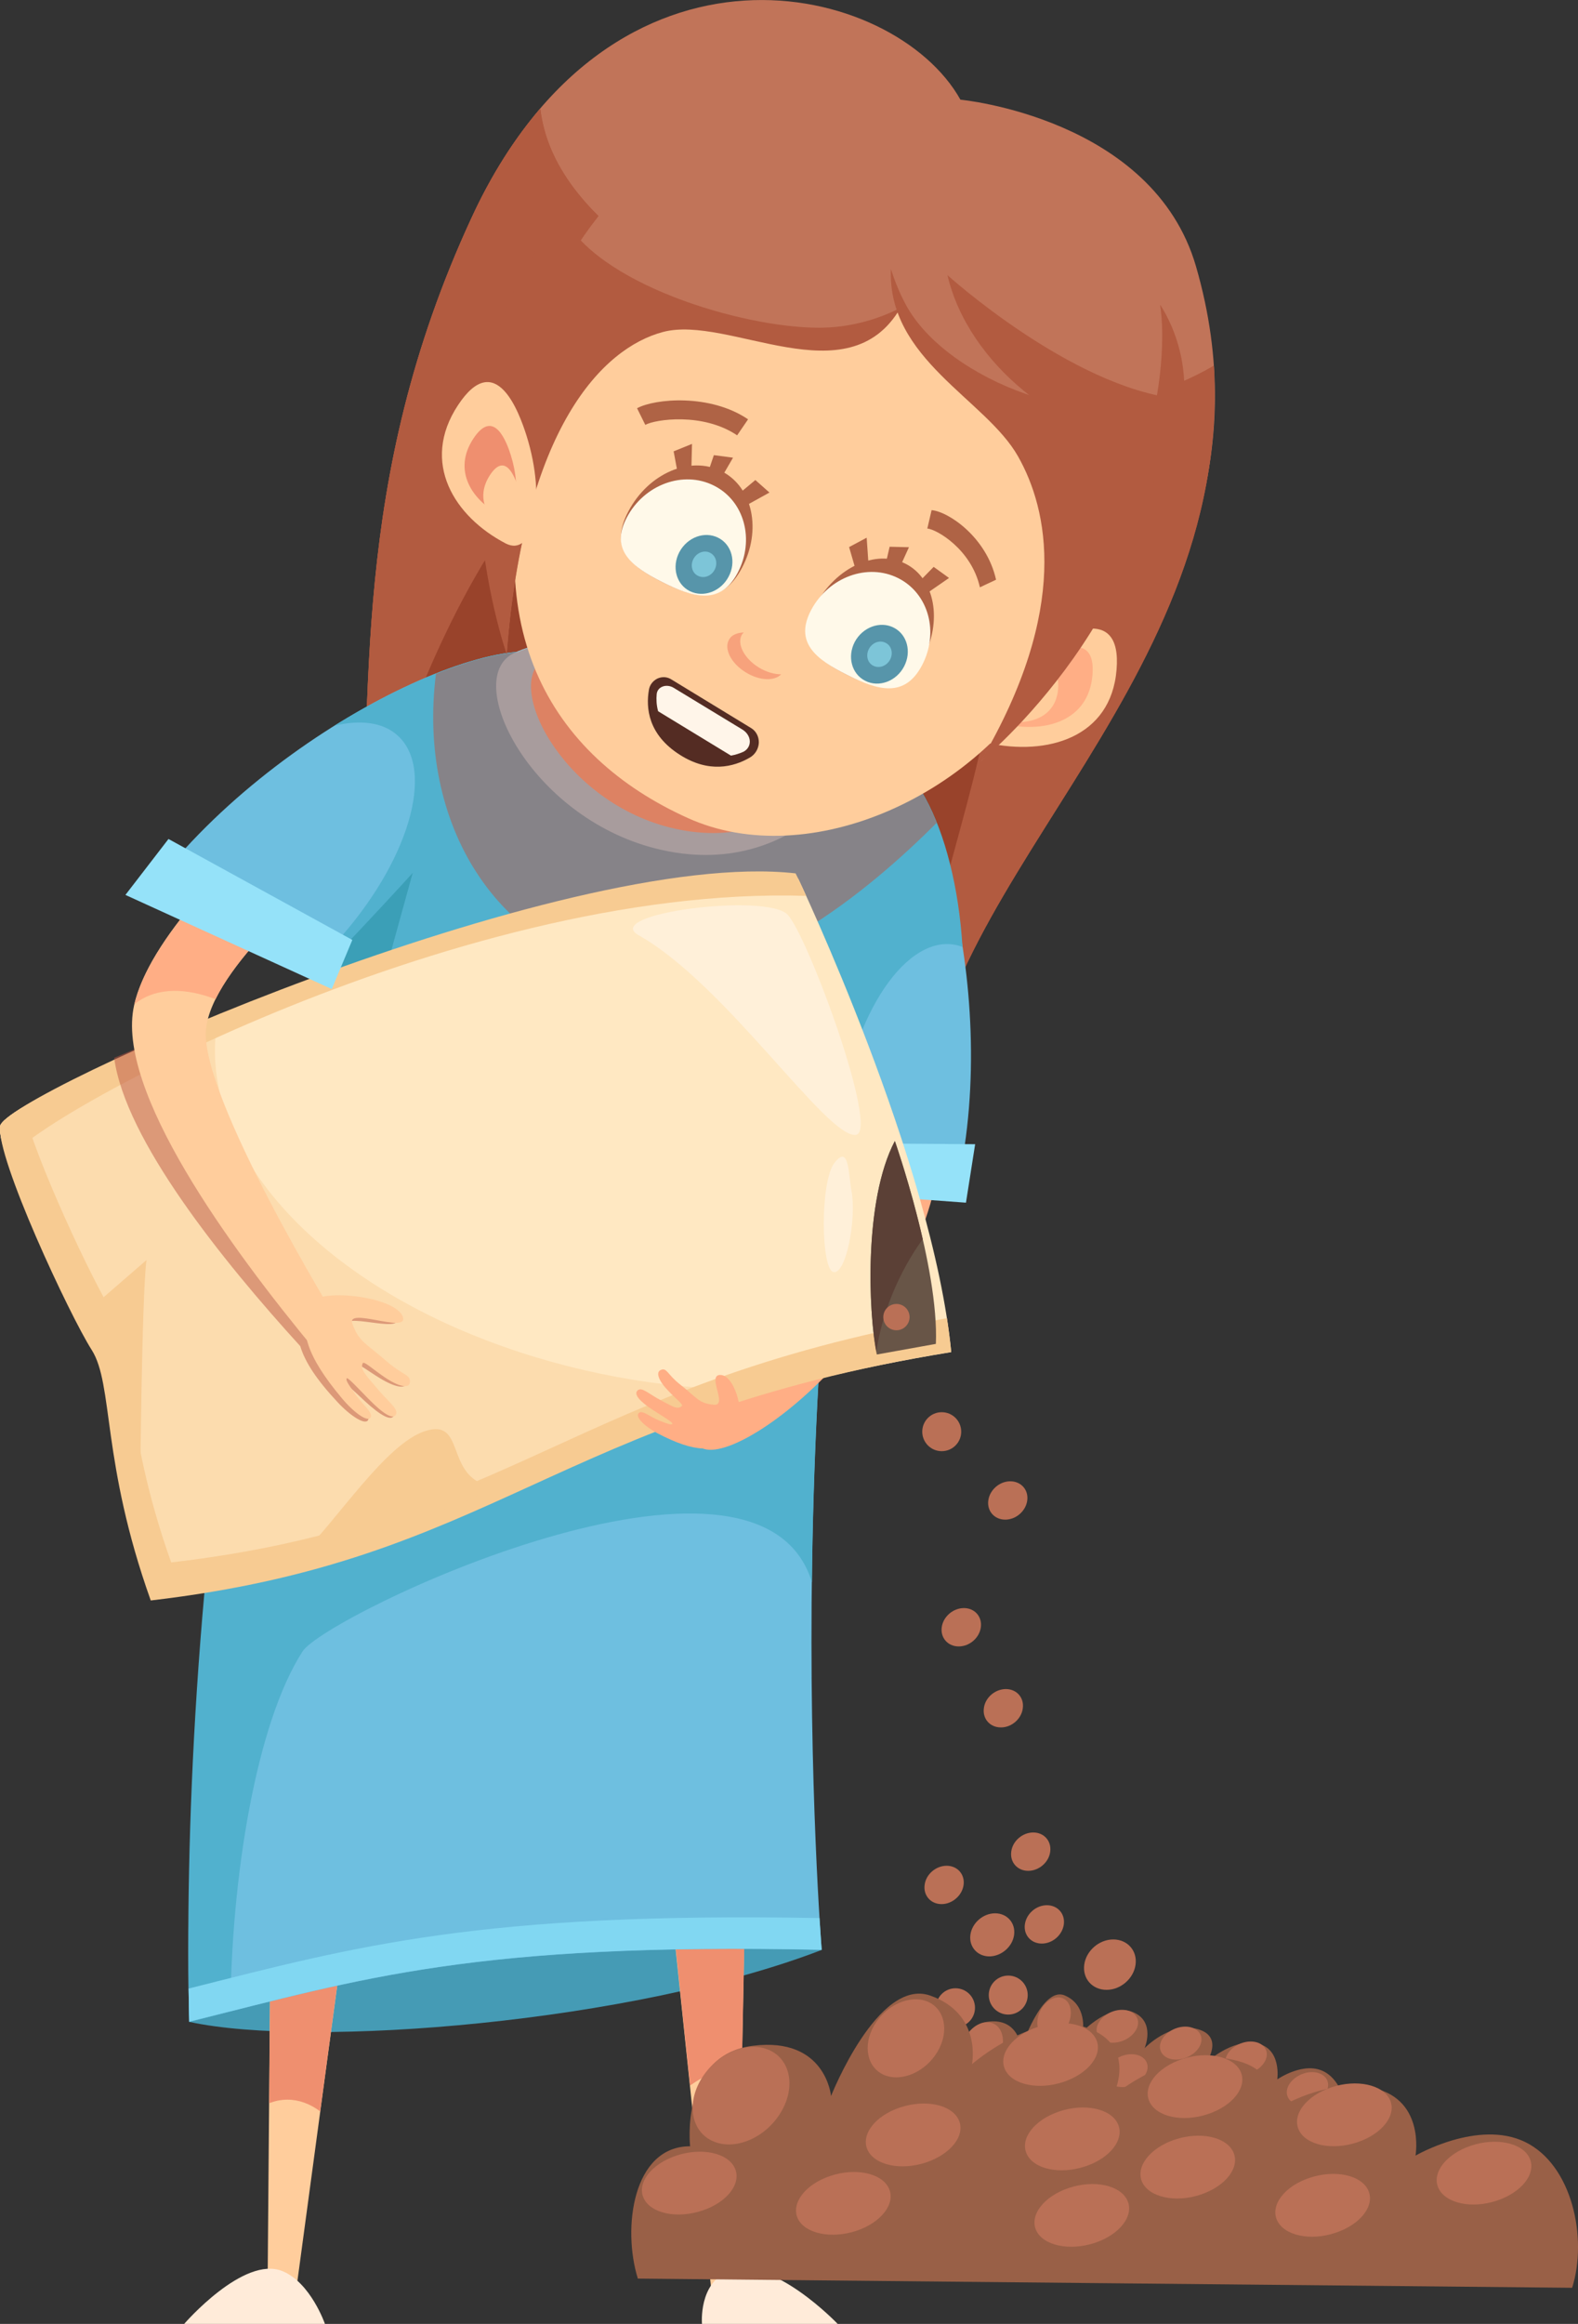 <svg width="99.65" height="146.64" viewBox="0 0 99.65 146.64" xmlns="http://www.w3.org/2000/svg" xmlns:xlink="http://www.w3.org/1999/xlink" xml:space="preserve" overflow="hidden"><rect x="0" y="0" width="99.65" height="146.64" fill="#333333" stroke="none"/><defs></defs><path d="M11.95 127.58C19.65 129.26 40.02 127.62 51.89 123.04L39.5 109.93 24.58 113 15.12 117 11.95 127.58Z" fill="#459BB5"/><g><path d="M83.69 130.76C82.39 130 80.66 131.21 80.66 131.21 80.66 131.21 80.95 129.24 79.36 128.94 77.77 128.64 76.18 130.15 76.18 130.15 76.18 130.15 77.34 128.49 75.6 128.03 73.87 127.58 72.28 129.24 72.28 129.24 72.28 129.24 73 127.58 71.56 126.97 70.12 126.36 68.38 128.18 68.38 128.18 68.38 128.18 68.67 126.51 67.23 125.91 65.79 125.31 64.49 129.24 64.49 129.24 64.49 129.24 64.35 127.27 62.32 127.58 60.3 127.88 60.59 130.91 60.59 130.91 59 130.91 58.71 133.63 59.15 135.3L85 135.6C85.43 133.93 84.99 131.51 83.69 130.76Z" fill="#996047"/><path d="M63.1 129.77C63.52 128.93 63.37 128 62.76 127.7 62.15 127.4 61.32 127.83 60.9 128.67 60.48 129.51 60.64 130.44 61.24 130.74 61.85 131.05 62.68 130.61 63.1 129.77Z" fill="#BA7056"/><path d="M67.44 127.76C67.77 127.09 67.64 126.35 67.16 126.11 66.68 125.87 66.02 126.22 65.69 126.89 65.36 127.56 65.49 128.3 65.97 128.54 66.45 128.78 67.11 128.43 67.44 127.76Z" fill="#BA7056"/><path d="M70.92 128.77C71.61 128.49 72.02 127.86 71.82 127.36 71.62 126.86 70.9 126.67 70.2 126.95 69.51 127.23 69.1 127.86 69.3 128.36 69.5 128.86 70.22 129.04 70.92 128.77Z" fill="#BA7056"/><path d="M74.92 129.83C75.62 129.55 76.02 128.92 75.82 128.42 75.62 127.92 74.9 127.73 74.2 128.01 73.51 128.29 73.1 128.92 73.3 129.42 73.5 129.93 74.22 130.11 74.92 129.83Z" fill="#BA7056"/><path d="M71.52 131.57C72.21 131.29 72.62 130.66 72.42 130.16 72.22 129.66 71.5 129.47 70.8 129.75 70.11 130.03 69.7 130.66 69.9 131.16 70.1 131.66 70.82 131.84 71.52 131.57Z" fill="#BA7056"/><path d="M67.12 131.43C67.81 131.15 68.22 130.52 68.02 130.02 67.82 129.52 67.1 129.33 66.4 129.61 65.7 129.89 65.3 130.52 65.5 131.02 65.7 131.53 66.43 131.71 67.12 131.43Z" fill="#BA7056"/><path d="M60.92 133.03C61.61 132.75 62.02 132.12 61.82 131.62 61.62 131.12 60.9 130.93 60.2 131.21 59.51 131.49 59.1 132.12 59.3 132.62 59.51 133.13 60.23 133.31 60.92 133.03Z" fill="#BA7056"/><path d="M79.05 130.77C79.74 130.49 80.15 129.86 79.95 129.36 79.75 128.86 79.03 128.67 78.33 128.95 77.63 129.23 77.23 129.86 77.43 130.36 77.63 130.86 78.35 131.04 79.05 130.77Z" fill="#BA7056"/><path d="M82.92 132.7C83.62 132.42 84.02 131.79 83.82 131.29 83.62 130.79 82.9 130.6 82.21 130.88 81.52 131.16 81.11 131.79 81.31 132.29 81.5 132.79 82.22 132.98 82.92 132.7Z" fill="#BA7056"/><path d="M78.45 133.77C79.15 133.49 79.55 132.86 79.35 132.36 79.15 131.86 78.43 131.67 77.73 131.95 77.03 132.23 76.63 132.86 76.83 133.36 77.03 133.86 77.76 134.04 78.45 133.77Z" fill="#BA7056"/><path d="M74.72 132.5C75.42 132.22 75.82 131.59 75.62 131.09 75.42 130.59 74.7 130.4 74 130.68 73.31 130.96 72.9 131.59 73.1 132.09 73.3 132.59 74.02 132.78 74.72 132.5Z" fill="#BA7056"/><path d="M71.79 134.1C72.48 133.82 72.89 133.19 72.69 132.69 72.49 132.19 71.77 132 71.07 132.28 70.37 132.56 69.97 133.19 70.17 133.69 70.37 134.19 71.09 134.38 71.79 134.1Z" fill="#BA7056"/><path d="M65.19 133.7C65.89 133.42 66.29 132.79 66.09 132.29 65.89 131.79 65.17 131.6 64.47 131.88 63.78 132.16 63.37 132.79 63.57 133.29 63.77 133.79 64.49 133.98 65.19 133.7Z" fill="#BA7056"/></g><path d="M69.36 135.99C69.36 135.29 66.61 134.72 63.23 134.72 59.84 134.72 57.1 135.29 57.1 135.99 57.1 136.69 59.85 137.26 63.23 137.26 66.62 137.25 69.36 136.69 69.36 135.99Z" fill="#FFD880"/><path d="M77.76 136.19C77.76 135.6 76.82 135.12 75.66 135.12 74.5 135.12 73.56 135.6 73.56 136.19 73.56 136.78 74.5 137.26 75.66 137.26 76.82 137.25 77.76 136.78 77.76 136.19Z" fill="#FFD880"/><path d="M22.66 56.03C23.64 43.94 22.04 30.46 29.79 13.72 38.66-5.42 56.5-1.15 60.65 6.29 60.65 6.29 72.81 7.43 75.53 16.82 82.36 40.42 57.58 53.69 58.36 72.02 22.66 86.65 22.22 61.49 22.66 56.03Z" fill="#C17459"/><path d="M76.65 23.08C71.13 26.33 63.7 26.58 54.83 23.13 44.15 18.98 34.95 13.99 34.12 6.85 32.54 8.7 31.06 10.96 29.79 13.72 22.03 30.46 23.63 43.94 22.66 56.03 22.22 61.49 22.66 86.66 58.36 72.03 57.7 56.4 77.85 43.87 76.65 23.08Z" fill="#B25B40"/><path d="M76.65 23.08C71.13 26.33 63.7 26.58 54.83 23.13 44.15 18.98 34.95 13.99 34.12 6.85 32.54 8.7 31.06 10.96 29.79 13.72 22.03 30.46 23.63 43.94 22.66 56.03 22.22 61.49 22.66 86.66 58.36 72.03 57.7 56.4 77.85 43.87 76.65 23.08Z" fill="#B25B40"/><path d="M50.44 25.03C36.29 19.15 26.13 40.35 22.67 56.03 22.23 61.46 22.67 86.29 57.62 72.32 57.62 71.9 57.63 71.47 57.6 71.03 56.44 52.22 74.03 34.82 50.44 25.03Z" fill="#99432B"/><path d="M16.89 145.33 18.51 145.94 26.73 85.01 17.36 88.23Z" fill="#FFCD9C"/><path d="M18.15 132.49C18.88 132.49 19.58 132.75 20.22 133.23L26.73 85.01 17.36 88.23 17 132.71C17.37 132.57 17.75 132.49 18.15 132.49Z" fill="#EF8F6F"/><path d="M45.08 146.04 46.55 145.53 47.78 82.77 38.8 86.09Z" fill="#FFCD9C"/><path d="M46.79 130.49C46.81 130.49 46.83 130.49 46.85 130.49L47.79 82.77 38.81 86.08 43.58 131.6C44.54 130.9 45.63 130.49 46.79 130.49Z" fill="#EF8F6F"/><path d="M11.95 127.58C22.84 124.86 29.99 122.57 51.89 123.04 51.89 123.04 48.56 81.89 57.03 50.11 58.06 46.23 39.55 39.79 35.24 42.62 15.88 55.33 11.37 105.5 11.95 127.58Z" fill="#6EBFE0"/><path d="M34.04 41.64C14.67 54.35 11.37 105.5 11.95 127.58 12.84 127.36 13.7 127.14 14.55 126.92 14.6 118.47 16.18 108.73 19.11 104.2 20.59 101.91 47.9 88.87 51.27 99.83 51.44 85.38 52.67 66.5 57.04 50.11 58.07 46.23 38.36 38.81 34.04 41.64Z" fill="#51B1CE"/><path d="M23.65 63.81 26.65 52.95 21.72 58.78 19.8 63.97Z" fill="#3B9FB7"/><path d="M56.62 71.59C52.24 83.74 42.84 89.51 44.04 91.14 45.74 93.44 58.54 83.86 59.44 72.25 59.43 72.24 57.05 70.4 56.62 71.59Z" fill="#FFAE85"/><path d="M54.82 47.89C58.48 46.67 63.29 62.21 60.47 74.72L51.19 73.31C51.19 73.31 53 48.5 54.82 47.89Z" fill="#6EBFE0"/><path d="M53.09 70.08C54.06 63.43 57.62 58.56 60.78 59.75 60.33 52.31 57.33 46.22 53.73 47.52 51.93 48.17 51.18 73.31 51.18 73.31L52.85 73.56C52.84 72.45 52.92 71.28 53.09 70.08Z" fill="#51B1CE"/><path d="M48.11 74.94 61 75.89 61.58 72.2 49.1 72.11Z" fill="#95E2F9"/><path d="M35.86 42.04C33.22 38.44 17.16 45.66 9.25 56.52L19.42 61.4C19.42 61.41 37.17 43.83 35.86 42.04Z" fill="#6EBFE0"/><path d="M35.86 42.04C34.26 39.86 27.76 41.65 21.12 45.79 22.77 45.4 24.19 45.57 25.12 46.42 27.53 48.61 25.78 54.46 21.21 59.48 20.59 60.16 19.96 60.78 19.31 61.36L20.18 61.35C20.18 61.35 37.17 43.83 35.86 42.04Z" fill="#51B1CE"/><path d="M41.4 53.54C33.43 51.52 29.19 42.85 32.42 41.23 38.44 38.22 52.56 45.03 53.8 46.27 55.42 47.89 50.4 55.82 41.4 53.54Z" fill="#95E2F9"/><path d="M42.28 52.21C35.36 50.46 31.67 42.92 34.48 41.52 39.71 38.91 51.98 44.82 53.06 45.9 54.46 47.3 50.1 54.19 42.28 52.21Z" fill="#FFAE85"/><path d="M40.17 61.55C47.18 62.64 54.94 56.14 59.15 51.92 58.2 49.55 56.91 47.9 55.44 47.47 54.99 47.1 54.46 46.73 53.86 46.36 53.84 46.34 53.82 46.31 53.8 46.29 52.57 45.06 38.76 38.4 32.63 41.16 32.52 41.17 32.4 41.18 32.28 41.19 32.22 41.2 32.16 41.21 32.1 41.22 31.88 41.25 31.66 41.28 31.43 41.33 31.36 41.34 31.29 41.36 31.22 41.37 30.98 41.42 30.73 41.48 30.48 41.54 30.42 41.55 30.37 41.57 30.31 41.58 29.44 41.81 28.51 42.13 27.53 42.52 26.34 51.93 31.32 60.17 40.17 61.55Z" fill="#BC5642" opacity="0.5"/><path d="M9.95 100C6.83 91.24 7.74 86.89 6.35 84.71 4.96 82.53-0.26 73.07 0.01 71.06 0.27 69.05 35.68 53.78 50.41 55.45 50.41 55.45 58.9 73.27 60.07 85.32 34.97 89.42 31.79 97.45 9.95 100Z" fill="#FFE8C2"/><path d="M32.84 85.33C19.78 81.06 12.2 72.21 13.78 64.15 5.92 67.29 0.12 70.25 0.01 71.06-0.26 73.07 4.96 82.52 6.35 84.71 7.74 86.89 6.83 91.24 9.95 100 28.12 97.88 33.38 91.97 49.09 87.67 43.84 87.84 38.23 87.09 32.84 85.33Z" fill="#FCDCAE"/><g><path d="M0.56 73.25C0.82 71.24 28.44 55.81 50.91 56.53 50.45 55.5 50.24 55.11 50.24 55.11 35.51 53.45 0.27 69.05 0.01 71.06-0.05 71.51 0.18 72.35 0.56 73.38 0.57 73.34 0.56 73.29 0.56 73.25Z" fill="#F7CB92"/></g><path d="M10.81 98.59C7.69 89.83 8.48 84.96 7.08 82.78 5.88 80.9 2.24 73.2 1.45 69.86 0.55 70.41 0.04 70.82 0.01 71.06-0.25 73.07 4.4 83 5.79 85.18 7.18 87.36 6.39 92.23 9.52 100.99 31.36 98.44 34.97 89.42 60.07 85.31 60 84.62 59.91 83.91 59.8 83.18 36.12 87.41 32.19 96.1 10.81 98.59Z" fill="#F7CB92"/><path d="M21.33 88.49C22.12 89.34 23.09 89.97 23.25 89.59 23.4 89.26 22.67 88.79 22.15 88.11 21.69 87.51 21.53 87.31 21.61 87.19 21.66 87.11 22.32 87.74 23.06 88.43 24.02 89.31 24.72 89.71 24.88 89.31 25.02 88.92 24.33 88.54 23.5 87.64 22.79 86.88 22.46 86.59 22.6 86.2 22.66 86.02 23.16 86.46 24 86.97 24.97 87.56 25.62 87.65 25.67 87.27 25.72 86.73 25.21 86.83 24.14 85.99 22.75 84.9 22.34 84.88 21.85 83.74 21.41 82.69 25.39 84.18 25.07 83.19 24.74 82.18 21.52 81.75 19.89 82.13 17.48 78.46 11.67 69.22 11.98 66.04 12.02 65.6 12.16 65.14 12.38 64.66 10.52 65.37 8.78 66.08 7.21 66.75 7.9 71.9 14 79.5 18.96 84.94 19.26 85.94 19.99 87.06 21.33 88.49Z" fill="#BC5642" opacity="0.5"/><path d="M13.01 64.94C13.2 63.03 14.98 60.65 17.13 58.41L12.38 56.79C10.5 59 8.94 61.34 8.47 63.43 7.26 68.77 14.52 78.71 19.91 85.21L21.33 83.4C21.33 83.4 12.59 69.17 13.01 64.94Z" fill="#FFCD9C"/><path d="M13.04 56.05C10.88 58.46 9.02 61.08 8.48 63.39 8.56 63.33 8.63 63.25 8.71 63.2 9.99 62.32 11.73 62.33 13.61 63.05 14.35 61.55 15.68 59.92 17.18 58.36L13.04 56.05Z" fill="#FFAE85"/><path d="M22.25 59.31 10.64 52.94 7.92 56.47 20.95 62.41Z" fill="#95E2F9"/><path d="M56.51 72C54.49 75.83 54.87 83.15 55.37 85.47L59.1 84.8C59.3 79.96 56.51 72 56.51 72Z" fill="#685547"/><path d="M56.34 81.69C56.88 80.36 57.55 79.18 58.27 78.19 57.51 74.86 56.51 72 56.51 72 54.54 75.74 54.85 82.79 55.34 85.28 55.51 84.14 55.84 82.92 56.34 81.69Z" fill="#5B4036"/><path d="M44.33 146.64 52.9 146.64C52.9 146.64 48.76 142.3 46.04 143.31 44.1 144.04 44.33 146.64 44.33 146.64Z" fill="#FFEBD9"/><path d="M20.52 146.64 11.63 146.64C11.63 146.64 15.38 142.3 17.84 143.31 19.62 144.04 20.52 146.64 20.52 146.64Z" fill="#FFEBD9"/><path d="M62.35 46.88C66.13 47.71 70.16 46.55 70.51 42.26 70.87 37.97 66.98 40.1 65.65 40.9 61.94 43.14 60.28 46.42 62.35 46.88Z" fill="#FFCD9C"/><path d="M63.48 45.7C66.03 46.26 68.75 45.49 68.99 42.59 69.23 39.69 66.6 41.13 65.71 41.67 63.2 43.18 62.08 45.4 63.48 45.7Z" fill="#FFAE85"/><path d="M63.3 45.46C64.93 45.82 66.66 45.32 66.82 43.48 66.98 41.64 65.3 42.55 64.72 42.89 63.13 43.84 62.41 45.26 63.3 45.46Z" fill="#FFCD9C"/><path d="M43.44 51.62C34.86 47.75 29.54 39.53 34.24 25.7 39.3 10.8 49.7 7.25 59.26 11.45 68.81 15.64 75.77 24.14 66.56 41.64 62.03 50.22 51.08 55.07 43.44 51.62Z" fill="#FFCD9C"/><path d="M31.99 41.29C33.07 26.96 38.14 21.49 41.93 20.48 47.1 19.1 57.31 28.33 58.43 13.02 59.55-2.29 47.17 5.75 42.32 9.29 28.07 19.69 31.99 41.29 31.99 41.29Z" fill="#C17459"/><path d="M61.94 48.05C67.6 38.42 66.89 31.41 65 28.06 62.42 23.5 52.06 21.87 58.13 11.61 64.2 1.35 71.1 11.45 72.53 17.12 76.72 33.79 61.94 48.05 61.94 48.05Z" fill="#C17459"/><path d="M41.52 90.44C40.74 90.03 40.08 89.41 40.34 89.16 40.56 88.95 41.05 89.41 41.66 89.65 42.2 89.86 42.38 89.93 42.46 89.84 42.52 89.77 41.92 89.41 41.26 88.99 40.42 88.45 39.99 87.98 40.27 87.73 40.54 87.5 40.96 87.96 41.79 88.39 42.5 88.76 42.77 88.96 43.05 88.73 43.18 88.63 42.75 88.34 42.22 87.78 41.59 87.14 41.41 86.61 41.7 86.46 42.11 86.25 42.12 86.72 42.96 87.37 44.04 88.22 44.13 88.56 45.09 88.64 45.98 88.71 44.63 86.78 45.47 86.76 46.57 86.73 47.23 90.09 46.4 90.73 45.19 91.66 43.9 91.69 41.52 90.44Z" fill="#FFAE85"/><path d="M21.59 88.23C22.32 89.11 23.24 89.79 23.41 89.43 23.56 89.12 22.87 88.62 22.39 87.91 21.97 87.3 21.82 87.09 21.9 86.97 21.95 86.89 22.57 87.55 23.27 88.27 24.17 89.19 24.84 89.63 25.01 89.24 25.16 88.87 24.5 88.45 23.73 87.51 23.06 86.72 22.75 86.41 22.9 86.03 22.97 85.86 23.44 86.32 24.24 86.87 25.17 87.51 25.81 87.63 25.88 87.26 25.96 86.72 25.45 86.8 24.42 85.9 23.09 84.74 22.69 84.7 22.25 83.53 21.85 82.45 25.73 84.15 25.45 83.13 25.08 81.78 19.89 81.2 19.48 82.34 18.92 83.98 19.35 85.56 21.59 88.23Z" fill="#FFCD9C"/><path d="M8.85 94.1C8.85 94.1 8.95 81.8 9.25 79.51L6.25 82.11 8.85 94.1Z" fill="#F7CB92"/><path d="M11.91 125.48C11.92 126.2 11.93 126.9 11.95 127.57 22.84 124.85 29.99 122.56 51.89 123.03 51.89 123.03 51.83 122.32 51.75 121.03 30.32 120.64 22.48 122.81 11.91 125.48Z" fill="#81D7F2"/><path d="M18.95 98.2C21.27 95.96 24.35 91.1 26.85 90.3 29.35 89.5 28.15 92.9 30.65 93.7 32.46 94.28 18.95 98.2 18.95 98.2Z" fill="#F7CB92"/><path d="M54.05 71.61C52.23 71.85 45.84 62.11 40.34 59.02 37.9 57.65 48.44 56.32 49.74 57.72 51.04 59.11 55.55 71.41 54.05 71.61Z" fill="#FFF0D9"/><path d="M53.77 75.14C54.1 76.87 53.44 80.41 52.64 80.27 51.84 80.14 51.77 74.57 52.7 73.37 53.63 72.18 53.57 74.08 53.77 75.14Z" fill="#FFF0D9"/><path d="M57.2 19.22C56.81 18.5 56.51 17.75 56.26 16.98 56.03 22.67 62.25 25.19 64.29 28.8 66.18 32.14 67.59 38.41 61.93 48.04 61.93 48.04 73.73 38.45 73.32 24.85 69.4 27.45 59.85 24.15 57.2 19.22Z" fill="#B25B40"/><path d="M51.71 20.68C46.84 20.68 37.58 17.9 35.52 13.54 26.13 24.64 32 41.29 32 41.29 33.08 26.96 38.07 21.96 41.86 20.95 46.02 19.84 53.54 25.13 56.86 19.43 55.3 20.22 53.55 20.68 51.71 20.68Z" fill="#B25B40"/><path d="M31.93 34.29C28.71 32.61 26.53 29.2 28.92 25.57 31.31 21.94 32.79 26.04 33.25 27.49 34.53 31.57 33.7 35.21 31.93 34.29Z" fill="#FFCD9C"/><path d="M31.54 32.46C29.78 31.54 28.58 29.67 29.89 27.68 31.2 25.69 32.01 27.93 32.26 28.73 32.96 30.96 32.51 32.96 31.54 32.46Z" fill="#EF8F6F"/><path d="M32.19 33.6C30.85 32.9 29.95 31.49 30.94 29.98 31.93 28.47 32.54 30.17 32.73 30.78 33.27 32.46 32.93 33.98 32.19 33.6Z" fill="#FFCD9C"/><path d="M73.26 19.23C73.73 22.36 72.86 26.83 72.19 28.16L74.39 27.16C75.73 22.69 73.26 19.23 73.26 19.23Z" fill="#B25B40"/><path d="M72.36 28.16C67.1 27.49 61.16 23.03 59.83 17.36 59.83 17.36 67.63 24.42 74.36 25.16L72.36 28.16Z" fill="#B25B40"/><path d="M64.59 107.79C64.68 107.12 64.2 106.58 63.52 106.58 62.84 106.58 62.21 107.12 62.13 107.79 62.04 108.46 62.52 109 63.2 109 63.88 109.01 64.51 108.46 64.59 107.79Z" fill="#BA7056"/><path d="M66.32 116.84C66.41 116.17 65.93 115.63 65.25 115.63 64.57 115.63 63.94 116.17 63.86 116.84 63.77 117.51 64.25 118.05 64.93 118.05 65.61 118.05 66.24 117.51 66.32 116.84Z" fill="#BA7056"/><path d="M61.57 126.69C61.57 126.01 61.02 125.46 60.34 125.46 59.66 125.46 59.11 126.01 59.11 126.69 59.11 127.37 59.66 127.92 60.34 127.92 61.02 127.92 61.57 127.37 61.57 126.69Z" fill="#BA7056"/><path d="M67.18 121.43C67.27 120.76 66.79 120.22 66.11 120.22 65.43 120.22 64.81 120.76 64.72 121.43 64.63 122.1 65.11 122.64 65.79 122.64 66.47 122.64 67.09 122.1 67.18 121.43Z" fill="#BA7056"/><path d="M71.71 123.97C71.83 123.09 71.2 122.38 70.3 122.38 69.41 122.38 68.59 123.09 68.47 123.97 68.35 124.85 68.98 125.56 69.88 125.56 70.77 125.56 71.59 124.85 71.71 123.97Z" fill="#BA7056"/><path d="M64.04 122.09C64.14 121.34 63.6 120.73 62.84 120.73 62.08 120.73 61.38 121.34 61.28 122.09 61.18 122.84 61.72 123.45 62.48 123.45 63.24 123.44 63.94 122.84 64.04 122.09Z" fill="#BA7056"/><path d="M64.9 125.89C64.9 125.21 64.35 124.66 63.67 124.66 62.99 124.66 62.44 125.21 62.44 125.89 62.44 126.57 62.99 127.12 63.67 127.12 64.35 127.12 64.9 126.57 64.9 125.89Z" fill="#BA7056"/><path d="M60.85 118.94C60.94 118.27 60.46 117.73 59.78 117.73 59.1 117.73 58.47 118.27 58.39 118.94 58.3 119.61 58.78 120.15 59.46 120.15 60.13 120.15 60.76 119.61 60.85 118.94Z" fill="#BA7056"/><path d="M61.94 102.68C62.03 102.01 61.55 101.47 60.87 101.47 60.19 101.47 59.56 102.01 59.47 102.68 59.38 103.35 59.86 103.89 60.54 103.89 61.23 103.89 61.85 103.35 61.94 102.68Z" fill="#BA7056"/><path d="M64.87 94.68C64.96 94.01 64.48 93.47 63.8 93.47 63.12 93.47 62.5 94.01 62.41 94.68 62.32 95.35 62.8 95.89 63.48 95.89 64.16 95.89 64.78 95.35 64.87 94.68Z" fill="#BA7056"/><path d="M60.7 90.34C60.7 89.66 60.15 89.11 59.47 89.11 58.79 89.11 58.24 89.66 58.24 90.34 58.24 91.02 58.79 91.57 59.47 91.57 60.15 91.57 60.7 91.02 60.7 90.34Z" fill="#BA7056"/><path d="M57.44 83.11C57.44 82.65 57.07 82.28 56.61 82.28 56.15 82.28 55.78 82.65 55.78 83.11 55.78 83.57 56.15 83.94 56.61 83.94 57.06 83.94 57.44 83.57 57.44 83.11Z" fill="#BA7056"/><g><path d="M46.85 35.84C48.12 33.46 47.54 30.72 45.56 29.73 43.58 28.74 40.96 29.86 39.69 32.25 38.43 34.63 39.86 35.75 41.84 36.74 43.82 37.73 45.59 38.22 46.85 35.84Z" fill="#AF6345"/><path d="M58.27 41.58C59.54 39.2 59.05 36.51 57.18 35.57 55.31 34.63 52.77 35.8 51.51 38.18 50.25 40.56 51.59 41.63 53.46 42.57 55.32 43.51 57 43.96 58.27 41.58Z" fill="#AF6345"/><g><path d="M53.98 35.76 53.62 34.52 54.73 33.93 54.84 35.51Z" fill="#AF6345"/><path d="M55.88 35.8 56.18 34.5 57.4 34.53 56.73 36Z" fill="#AF6345"/><path d="M58.01 36.74 58.96 35.77 59.93 36.47 58.6 37.39Z" fill="#AF6345"/></g><g><path d="M42.78 29.77 42.54 28.48 43.7 28.01 43.66 29.6Z" fill="#AF6345"/><path d="M44.65 29.99 45.08 28.72 46.29 28.88 45.47 30.29Z" fill="#AF6345"/><path d="M46.67 31.15 47.7 30.29 48.59 31.08 47.18 31.86Z" fill="#AF6345"/></g><path d="M46.58 36.15C47.68 34.07 47.01 31.6 45.08 30.64 43.15 29.67 40.69 30.57 39.59 32.64 38.49 34.71 39.91 35.77 41.84 36.74 43.77 37.71 45.48 38.22 46.58 36.15Z" fill="#FFF9E9"/><path d="M58.22 41.99C59.32 39.92 58.65 37.45 56.72 36.48 54.79 35.51 52.34 36.41 51.23 38.48 50.13 40.55 51.55 41.61 53.48 42.58 55.41 43.56 57.12 44.07 58.22 41.99Z" fill="#FFF9E9"/><path d="M40.98 43.52C41.03 43.22 41.23 42.96 41.51 42.82 41.79 42.69 42.1 42.7 42.36 42.85L47.43 45.94C47.75 46.13 47.93 46.49 47.92 46.87 47.9 47.26 47.68 47.62 47.34 47.81 46.32 48.4 44.77 48.79 42.95 47.64 40.92 46.36 40.78 44.66 40.98 43.52Z" fill="#542C23"/><path d="M46.94 47.44C47.2 47.31 47.36 47.06 47.35 46.77 47.34 46.48 47.16 46.21 46.89 46.04L42.54 43.4C42.33 43.27 42.06 43.24 41.85 43.32 41.63 43.4 41.49 43.58 41.47 43.8 41.44 44.11 41.45 44.48 41.56 44.88L46.16 47.68C46.45 47.63 46.71 47.54 46.94 47.44Z" fill="#FFF5E9"/><path d="M46.01 36.39C46.51 35.46 46.21 34.36 45.35 33.93 44.49 33.5 43.4 33.9 42.9 34.84 42.41 35.77 42.7 36.87 43.56 37.3 44.43 37.73 45.52 37.32 46.01 36.39Z" fill="#5795AA"/><path d="M57.09 42.06C57.58 41.13 57.29 40.03 56.43 39.6 55.58 39.17 54.48 39.57 53.98 40.5 53.49 41.43 53.78 42.53 54.64 42.96 55.5 43.4 56.6 42.99 57.09 42.06Z" fill="#5795AA"/><path d="M56.21 41.62C56.42 41.22 56.3 40.74 55.92 40.56 55.55 40.37 55.08 40.55 54.87 40.95 54.66 41.35 54.78 41.83 55.15 42.01 55.53 42.2 56 42.02 56.21 41.62Z" fill="#7DC5D8"/><path d="M45.13 35.95C45.34 35.55 45.22 35.07 44.84 34.88 44.47 34.69 44 34.87 43.79 35.27 43.58 35.67 43.7 36.15 44.07 36.33 44.45 36.53 44.92 36.35 45.13 35.95Z" fill="#7DC5D8"/><g><path d="M61.88 37.06C61.34 34.66 59.15 33.4 58.56 33.35L58.83 32.19C59.9 32.28 62.31 33.91 62.9 36.58L61.88 37.06Z" fill="#AF6345"/></g><g><path d="M46.55 27.47C44.39 26.01 41.37 26.46 40.75 26.81L40.23 25.76C41.35 25.15 44.84 24.83 47.24 26.46L46.55 27.47Z" fill="#AF6345"/></g><path d="M46.97 39.91C46.93 39.95 46.89 39.99 46.86 40.03 46.51 40.61 46.98 41.54 47.92 42.12 48.4 42.41 48.9 42.55 49.33 42.55 48.91 42.99 47.96 42.96 47.1 42.43 46.16 41.86 45.69 40.92 46.05 40.34 46.21 40.06 46.56 39.92 46.97 39.91Z" fill="#F7A27C"/></g><g><path d="M96.31 135.16C93.34 133.72 89.39 136.02 89.39 136.02 89.39 136.02 90.05 132.28 86.43 131.7 82.8 131.13 79.18 134 79.18 134 79.18 134 81.82 130.83 77.86 129.97 73.9 129.1 70.28 132.27 70.28 132.27 70.28 132.27 71.93 129.1 68.63 127.95 65.33 126.79 61.38 130.25 61.38 130.25 61.38 130.25 62.04 127.08 58.74 125.92 55.44 124.77 52.48 132.26 52.48 132.26 52.48 132.26 52.15 128.51 47.54 129.09 42.92 129.67 43.58 135.43 43.58 135.43 39.95 135.43 39.29 140.62 40.28 143.78L99.28 144.36C100.27 141.21 99.28 136.6 96.31 135.16Z" fill="#996047"/><path d="M49.31 133.29C50.27 131.69 49.92 129.92 48.53 129.34 47.14 128.76 45.24 129.59 44.28 131.19 43.32 132.79 43.68 134.56 45.07 135.13 46.45 135.71 48.35 134.89 49.31 133.29Z" fill="#BA7056"/><path d="M59.21 129.45C59.96 128.17 59.67 126.76 58.57 126.3 57.47 125.84 55.96 126.51 55.21 127.79 54.46 129.07 54.75 130.48 55.85 130.94 56.96 131.39 58.46 130.73 59.21 129.45Z" fill="#BA7056"/><path d="M67.16 131.37C68.75 130.84 69.67 129.64 69.22 128.68 68.77 127.72 67.12 127.37 65.53 127.9 63.94 128.42 63.02 129.63 63.47 130.59 63.92 131.55 65.57 131.9 67.16 131.37Z" fill="#BA7056"/><path d="M76.28 133.4C77.87 132.87 78.79 131.67 78.34 130.71 77.89 129.76 76.24 129.4 74.65 129.93 73.06 130.46 72.14 131.66 72.59 132.62 73.04 133.58 74.69 133.93 76.28 133.4Z" fill="#BA7056"/><path d="M68.53 136.7C70.12 136.18 71.04 134.97 70.59 134.01 70.14 133.05 68.49 132.7 66.9 133.23 65.31 133.76 64.39 134.96 64.84 135.92 65.29 136.88 66.94 137.23 68.53 136.7Z" fill="#BA7056"/><path d="M58.48 136.45C60.07 135.92 60.99 134.72 60.54 133.76 60.09 132.8 58.44 132.45 56.85 132.98 55.26 133.5 54.34 134.71 54.79 135.67 55.25 136.63 56.9 136.98 58.48 136.45Z" fill="#BA7056"/><path d="M44.34 139.49C45.93 138.97 46.85 137.76 46.4 136.8 45.95 135.84 44.3 135.49 42.71 136.02 41.12 136.55 40.2 137.75 40.65 138.71 41.1 139.67 42.75 140.02 44.34 139.49Z" fill="#BA7056"/><path d="M85.71 135.18C87.3 134.65 88.22 133.45 87.77 132.49 87.32 131.54 85.67 131.18 84.08 131.71 82.49 132.24 81.57 133.44 82.02 134.4 82.47 135.36 84.12 135.71 85.71 135.18Z" fill="#BA7056"/><path d="M94.53 138.86C96.12 138.33 97.04 137.13 96.59 136.17 96.14 135.22 94.49 134.86 92.9 135.39 91.31 135.92 90.39 137.12 90.84 138.08 91.3 139.04 92.95 139.39 94.53 138.86Z" fill="#BA7056"/><path d="M84.34 140.89C85.93 140.36 86.85 139.16 86.4 138.2 85.95 137.24 84.3 136.89 82.71 137.42 81.12 137.94 80.2 139.15 80.65 140.11 81.1 141.07 82.76 141.42 84.34 140.89Z" fill="#BA7056"/><path d="M75.82 138.48C77.41 137.95 78.33 136.75 77.88 135.79 77.43 134.83 75.78 134.48 74.19 135.01 72.6 135.54 71.69 136.74 72.13 137.7 72.59 138.66 74.24 139.01 75.82 138.48Z" fill="#BA7056"/><path d="M69.13 141.53C70.72 141 71.64 139.8 71.19 138.84 70.74 137.88 69.09 137.53 67.5 138.06 65.91 138.59 64.99 139.79 65.44 140.75 65.89 141.7 67.54 142.05 69.13 141.53Z" fill="#BA7056"/><path d="M54.07 140.77C55.66 140.24 56.58 139.04 56.13 138.08 55.68 137.12 54.03 136.77 52.44 137.3 50.85 137.83 49.94 139.03 50.38 139.99 50.83 140.94 52.48 141.29 54.07 140.77Z" fill="#BA7056"/></g></svg>